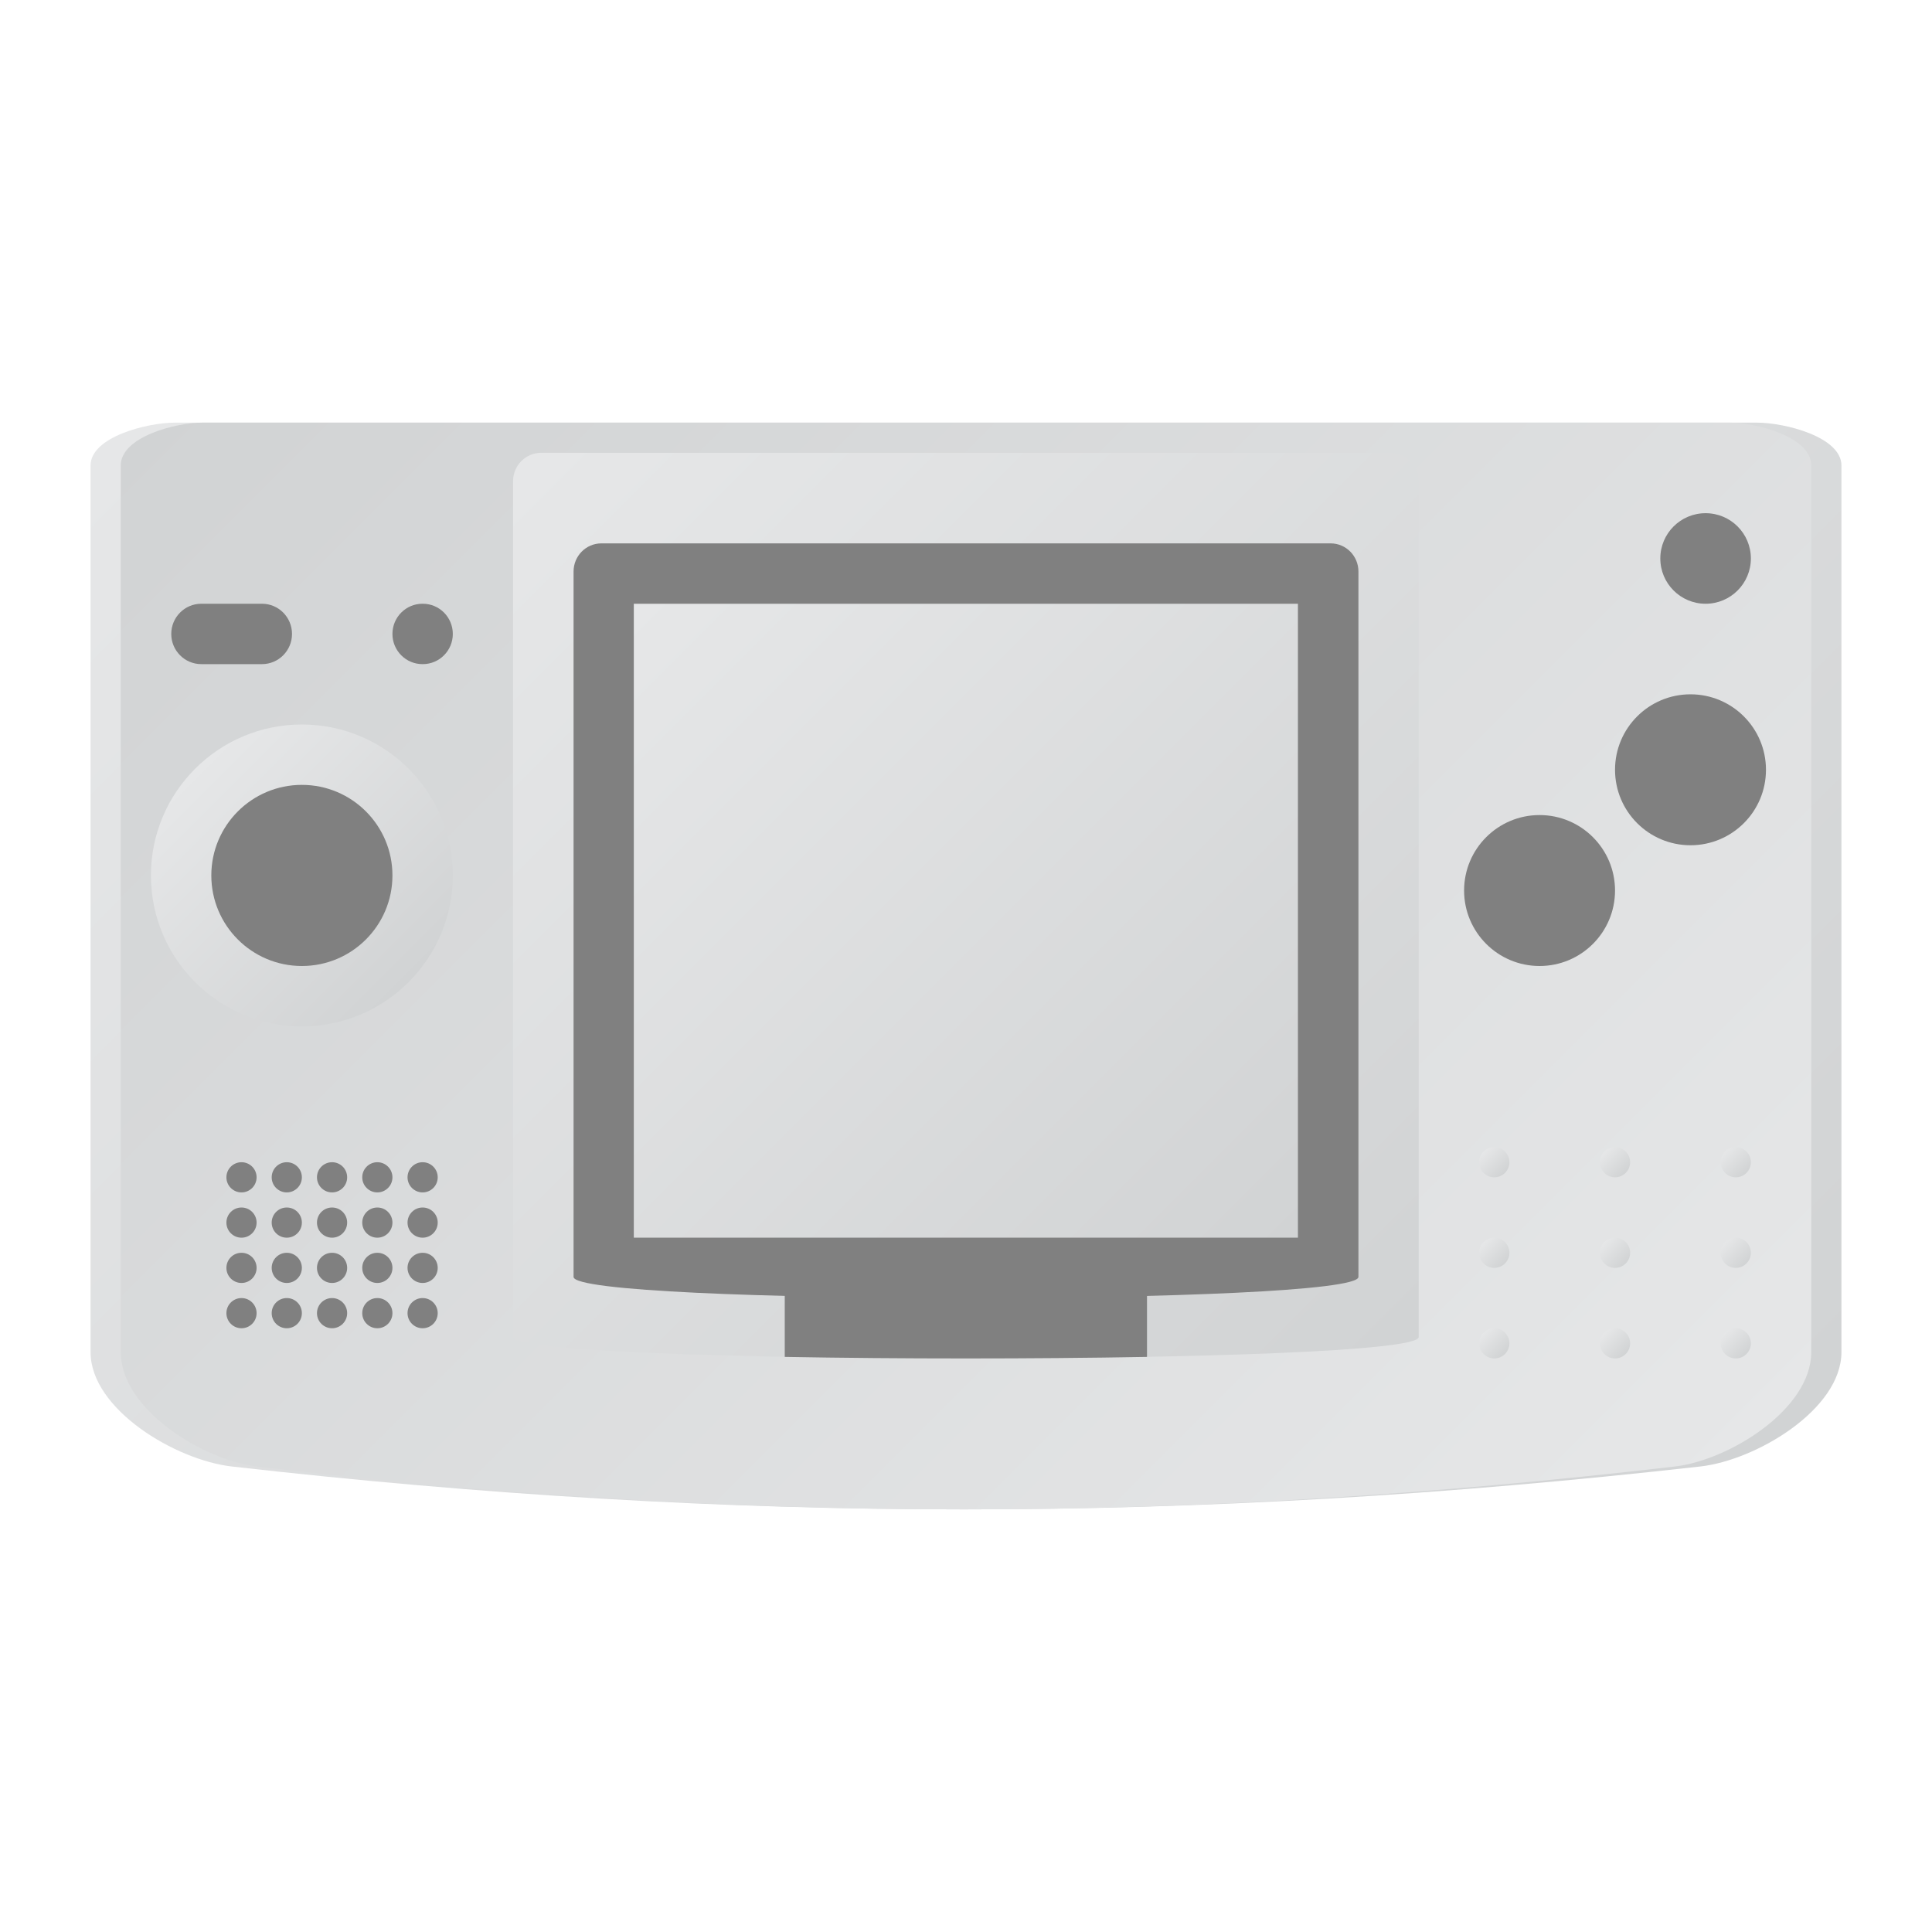 <?xml version="1.0" encoding="UTF-8" standalone="no"?>
<svg
   xmlns:dc="http://purl.org/dc/elements/1.1/"
   xmlns:cc="http://creativecommons.org/ns#"
   xmlns:rdf="http://www.w3.org/1999/02/22-rdf-syntax-ns#"
   xmlns:svg="http://www.w3.org/2000/svg"
   xmlns="http://www.w3.org/2000/svg"
   viewBox="0 0 320 320"
   height="320"
   width="320"
   xml:space="preserve"
   version="1.1"
   id="svg2"><defs
     id="defs6"><clipPath
       id="clipPath16"
       clipPathUnits="userSpaceOnUse"><path
         id="path18"
         d="M 23.225,200 C 19.484,200 12,198.105 12,194.315 l 0,0 L 12,76.84 C 12,69.26 23.261,62.529 30.71,61.682 l 0,0 c 66.522,-7.572 127.226,-7.579 194.581,0 l 0,0 C 232.728,62.519 244,69.26 244,76.84 l 0,0 0,117.475 c 0,3.79 -7.484,5.685 -11.226,5.685 l 0,0 -209.549,0 z" /></clipPath><linearGradient
       id="linearGradient24"
       spreadMethod="pad"
       gradientTransform="matrix(177.344,-177.344,-177.344,-177.344,39.328,222.907)"
       gradientUnits="userSpaceOnUse"
       y2="0"
       x2="1"
       y1="0"
       x1="0"><stop
         id="stop26"
         offset="0"
         style="stop-opacity:1;stop-color:#e6e7e8" /><stop
         id="stop28"
         offset="1"
         style="stop-opacity:1;stop-color:#d1d3d4" /></linearGradient><clipPath
       id="clipPath36"
       clipPathUnits="userSpaceOnUse"><path
         id="path38"
         d="M 26.839,200 C 23.225,200 16,198.105 16,194.315 l 0,0 L 16,76.84 C 16,69.26 26.873,62.529 34.064,61.682 l 0,0 c 64.229,-7.572 122.839,-7.579 187.872,0 l 0,0 C 229.117,62.519 240,69.26 240,76.84 l 0,0 0,117.475 c 0,3.79 -7.226,5.685 -10.838,5.685 l 0,0 -202.323,0 z" /></clipPath><linearGradient
       id="linearGradient44"
       spreadMethod="pad"
       gradientTransform="matrix(-173.432,173.432,173.432,173.432,214.716,47.47)"
       gradientUnits="userSpaceOnUse"
       y2="0"
       x2="1"
       y1="0"
       x1="0"><stop
         id="stop46"
         offset="0"
         style="stop-opacity:1;stop-color:#e6e7e8" /><stop
         id="stop48"
         offset="1"
         style="stop-opacity:1;stop-color:#d1d3d4" /></linearGradient><clipPath
       id="clipPath56"
       clipPathUnits="userSpaceOnUse"><path
         id="path58"
         d="m 71.71,196 c -2.065,0 -3.728,-1.686 -3.728,-3.78 l 0,0 0,-113.385 c 0,-3.78 120.001,-3.78 120.001,0 l 0,0 0,113.385 c 0,2.094 -1.662,3.78 -3.728,3.78 l 0,0 -112.545,0 z" /></clipPath><linearGradient
       id="linearGradient64"
       spreadMethod="pad"
       gradientTransform="matrix(117.53,-117.53,-117.53,-117.53,69.218,195.042)"
       gradientUnits="userSpaceOnUse"
       y2="0"
       x2="1"
       y1="0"
       x1="0"><stop
         id="stop66"
         offset="0"
         style="stop-opacity:1;stop-color:#e6e7e8" /><stop
         id="stop68"
         offset="1"
         style="stop-opacity:1;stop-color:#d1d3d4" /></linearGradient><clipPath
       id="clipPath76"
       clipPathUnits="userSpaceOnUse"><path
         id="path78"
         d="M 0,256 256,256 256,0 0,0 0,256 Z" /></clipPath><clipPath
       id="clipPath88"
       clipPathUnits="userSpaceOnUse"><path
         id="path90"
         d="m 83.983,92 88,0 0,84.001 -88,0 0,-84.001 z" /></clipPath><linearGradient
       id="linearGradient96"
       spreadMethod="pad"
       gradientTransform="matrix(86,-86,-86,-86,84.983,177)"
       gradientUnits="userSpaceOnUse"
       y2="0"
       x2="1"
       y1="0"
       x1="0"><stop
         id="stop98"
         offset="0"
         style="stop-opacity:1;stop-color:#e6e7e8" /><stop
         id="stop100"
         offset="1"
         style="stop-opacity:1;stop-color:#d1d3d4" /></linearGradient><clipPath
       id="clipPath108"
       clipPathUnits="userSpaceOnUse"><path
         id="path110"
         d="M 0,256 256,256 256,0 0,0 0,256 Z" /></clipPath><clipPath
       id="clipPath136"
       clipPathUnits="userSpaceOnUse"><path
         id="path138"
         d="m 20,140 c 0,-11.045 8.954,-20 20,-20 l 0,0 c 11.045,0 20,8.955 20,20 l 0,0 c 0,11.046 -8.955,20 -20,20 l 0,0 c -11.046,0 -20,-8.954 -20,-20" /></clipPath><linearGradient
       id="linearGradient144"
       spreadMethod="pad"
       gradientTransform="matrix(28.284,-28.284,-28.284,-28.284,25.858,154.142)"
       gradientUnits="userSpaceOnUse"
       y2="0"
       x2="1"
       y1="0"
       x1="0"><stop
         id="stop146"
         offset="0"
         style="stop-opacity:1;stop-color:#e6e7e8" /><stop
         id="stop148"
         offset="1"
         style="stop-opacity:1;stop-color:#d1d3d4" /></linearGradient><clipPath
       id="clipPath156"
       clipPathUnits="userSpaceOnUse"><path
         id="path158"
         d="M 0,256 256,256 256,0 0,0 0,256 Z" /></clipPath><clipPath
       id="clipPath252"
       clipPathUnits="userSpaceOnUse"><path
         id="path254"
         d="m 196,102 c 0,-1.105 0.896,-2 2,-2 l 0,0 c 1.104,0 2,0.895 2,2 l 0,0 c 0,1.105 -0.896,2 -2,2 l 0,0 c -1.104,0 -2,-0.895 -2,-2" /></clipPath><linearGradient
       id="linearGradient260"
       spreadMethod="pad"
       gradientTransform="matrix(2.828,-2.828,-2.828,-2.828,196.586,103.414)"
       gradientUnits="userSpaceOnUse"
       y2="0"
       x2="1"
       y1="0"
       x1="0"><stop
         id="stop262"
         offset="0"
         style="stop-opacity:1;stop-color:#e6e7e8" /><stop
         id="stop264"
         offset="1"
         style="stop-opacity:1;stop-color:#d1d3d4" /></linearGradient><clipPath
       id="clipPath272"
       clipPathUnits="userSpaceOnUse"><path
         id="path274"
         d="m 212,102 c 0,-1.105 0.895,-2 2,-2 l 0,0 c 1.104,0 2,0.895 2,2 l 0,0 c 0,1.105 -0.896,2 -2,2 l 0,0 c -1.105,0 -2,-0.895 -2,-2" /></clipPath><linearGradient
       id="linearGradient280"
       spreadMethod="pad"
       gradientTransform="matrix(2.828,-2.828,-2.828,-2.828,212.586,103.414)"
       gradientUnits="userSpaceOnUse"
       y2="0"
       x2="1"
       y1="0"
       x1="0"><stop
         id="stop282"
         offset="0"
         style="stop-opacity:1;stop-color:#e6e7e8" /><stop
         id="stop284"
         offset="1"
         style="stop-opacity:1;stop-color:#d1d3d4" /></linearGradient><clipPath
       id="clipPath292"
       clipPathUnits="userSpaceOnUse"><path
         id="path294"
         d="m 228,102 c 0,-1.105 0.895,-2 2,-2 l 0,0 c 1.105,0 2,0.895 2,2 l 0,0 c 0,1.105 -0.895,2 -2,2 l 0,0 c -1.105,0 -2,-0.895 -2,-2" /></clipPath><linearGradient
       id="linearGradient300"
       spreadMethod="pad"
       gradientTransform="matrix(2.828,-2.828,-2.828,-2.828,228.586,103.414)"
       gradientUnits="userSpaceOnUse"
       y2="0"
       x2="1"
       y1="0"
       x1="0"><stop
         id="stop302"
         offset="0"
         style="stop-opacity:1;stop-color:#e6e7e8" /><stop
         id="stop304"
         offset="1"
         style="stop-opacity:1;stop-color:#d1d3d4" /></linearGradient><clipPath
       id="clipPath312"
       clipPathUnits="userSpaceOnUse"><path
         id="path314"
         d="m 196,90 c 0,-1.104 0.896,-2 2,-2 l 0,0 c 1.104,0 2,0.896 2,2 l 0,0 c 0,1.104 -0.896,2 -2,2 l 0,0 c -1.104,0 -2,-0.896 -2,-2" /></clipPath><linearGradient
       id="linearGradient320"
       spreadMethod="pad"
       gradientTransform="matrix(2.828,-2.828,-2.828,-2.828,196.586,91.414)"
       gradientUnits="userSpaceOnUse"
       y2="0"
       x2="1"
       y1="0"
       x1="0"><stop
         id="stop322"
         offset="0"
         style="stop-opacity:1;stop-color:#e6e7e8" /><stop
         id="stop324"
         offset="1"
         style="stop-opacity:1;stop-color:#d1d3d4" /></linearGradient><clipPath
       id="clipPath332"
       clipPathUnits="userSpaceOnUse"><path
         id="path334"
         d="m 212,90 c 0,-1.104 0.895,-2 2,-2 l 0,0 c 1.104,0 2,0.896 2,2 l 0,0 c 0,1.104 -0.896,2 -2,2 l 0,0 c -1.105,0 -2,-0.896 -2,-2" /></clipPath><linearGradient
       id="linearGradient340"
       spreadMethod="pad"
       gradientTransform="matrix(2.828,-2.828,-2.828,-2.828,212.586,91.414)"
       gradientUnits="userSpaceOnUse"
       y2="0"
       x2="1"
       y1="0"
       x1="0"><stop
         id="stop342"
         offset="0"
         style="stop-opacity:1;stop-color:#e6e7e8" /><stop
         id="stop344"
         offset="1"
         style="stop-opacity:1;stop-color:#d1d3d4" /></linearGradient><clipPath
       id="clipPath352"
       clipPathUnits="userSpaceOnUse"><path
         id="path354"
         d="m 228,90 c 0,-1.104 0.895,-2 2,-2 l 0,0 c 1.105,0 2,0.896 2,2 l 0,0 c 0,1.104 -0.895,2 -2,2 l 0,0 c -1.105,0 -2,-0.896 -2,-2" /></clipPath><linearGradient
       id="linearGradient360"
       spreadMethod="pad"
       gradientTransform="matrix(2.828,-2.828,-2.828,-2.828,228.586,91.414)"
       gradientUnits="userSpaceOnUse"
       y2="0"
       x2="1"
       y1="0"
       x1="0"><stop
         id="stop362"
         offset="0"
         style="stop-opacity:1;stop-color:#e6e7e8" /><stop
         id="stop364"
         offset="1"
         style="stop-opacity:1;stop-color:#d1d3d4" /></linearGradient><clipPath
       id="clipPath372"
       clipPathUnits="userSpaceOnUse"><path
         id="path374"
         d="m 196,78 c 0,-1.105 0.896,-2 2,-2 l 0,0 c 1.104,0 2,0.895 2,2 l 0,0 c 0,1.105 -0.896,2 -2,2 l 0,0 c -1.104,0 -2,-0.895 -2,-2" /></clipPath><linearGradient
       id="linearGradient380"
       spreadMethod="pad"
       gradientTransform="matrix(2.828,-2.828,-2.828,-2.828,196.586,79.414)"
       gradientUnits="userSpaceOnUse"
       y2="0"
       x2="1"
       y1="0"
       x1="0"><stop
         id="stop382"
         offset="0"
         style="stop-opacity:1;stop-color:#e6e7e8" /><stop
         id="stop384"
         offset="1"
         style="stop-opacity:1;stop-color:#d1d3d4" /></linearGradient><clipPath
       id="clipPath392"
       clipPathUnits="userSpaceOnUse"><path
         id="path394"
         d="m 212,78 c 0,-1.105 0.895,-2 2,-2 l 0,0 c 1.104,0 2,0.895 2,2 l 0,0 c 0,1.105 -0.896,2 -2,2 l 0,0 c -1.105,0 -2,-0.895 -2,-2" /></clipPath><linearGradient
       id="linearGradient400"
       spreadMethod="pad"
       gradientTransform="matrix(2.828,-2.828,-2.828,-2.828,212.586,79.414)"
       gradientUnits="userSpaceOnUse"
       y2="0"
       x2="1"
       y1="0"
       x1="0"><stop
         id="stop402"
         offset="0"
         style="stop-opacity:1;stop-color:#e6e7e8" /><stop
         id="stop404"
         offset="1"
         style="stop-opacity:1;stop-color:#d1d3d4" /></linearGradient><clipPath
       id="clipPath412"
       clipPathUnits="userSpaceOnUse"><path
         id="path414"
         d="m 228,78 c 0,-1.105 0.895,-2 2,-2 l 0,0 c 1.105,0 2,0.895 2,2 l 0,0 c 0,1.105 -0.895,2 -2,2 l 0,0 c -1.105,0 -2,-0.895 -2,-2" /></clipPath><linearGradient
       id="linearGradient420"
       spreadMethod="pad"
       gradientTransform="matrix(2.828,-2.828,-2.828,-2.828,228.586,79.414)"
       gradientUnits="userSpaceOnUse"
       y2="0"
       x2="1"
       y1="0"
       x1="0"><stop
         id="stop422"
         offset="0"
         style="stop-opacity:1;stop-color:#e6e7e8" /><stop
         id="stop424"
         offset="1"
         style="stop-opacity:1;stop-color:#d1d3d4" /></linearGradient></defs><g
     transform="matrix(1.25,0,0,-1.25,0,320)"
     id="g10"><g
       id="g12"><g
         clip-path="url(#clipPath16)"
         id="g14"><g
           id="g20"><g
             id="g22"><path
               id="path30"
               style="fill:url(#linearGradient24);stroke:none"
               d="M 23.225,200 C 19.484,200 12,198.105 12,194.315 l 0,0 L 12,76.84 C 12,69.26 23.261,62.529 30.71,61.682 l 0,0 c 66.522,-7.572 127.226,-7.579 194.581,0 l 0,0 C 232.728,62.519 244,69.26 244,76.84 l 0,0 0,117.475 c 0,3.79 -7.484,5.685 -11.226,5.685 l 0,0 -209.549,0 z" /></g></g></g></g><g
       id="g32"><g
         clip-path="url(#clipPath36)"
         id="g34"><g
           id="g40"><g
             id="g42"><path
               id="path50"
               style="fill:url(#linearGradient44);stroke:none"
               d="M 26.839,200 C 23.225,200 16,198.105 16,194.315 l 0,0 L 16,76.84 C 16,69.26 26.873,62.529 34.064,61.682 l 0,0 c 64.229,-7.572 122.839,-7.579 187.872,0 l 0,0 C 229.117,62.519 240,69.26 240,76.84 l 0,0 0,117.475 c 0,3.79 -7.226,5.685 -10.838,5.685 l 0,0 -202.323,0 z" /></g></g></g></g><g
       id="g52"><g
         clip-path="url(#clipPath56)"
         id="g54"><g
           id="g60"><g
             id="g62"><path
               id="path70"
               style="fill:url(#linearGradient64);stroke:none"
               d="m 71.71,196 c -2.065,0 -3.728,-1.686 -3.728,-3.78 l 0,0 0,-113.385 c 0,-3.78 120.001,-3.78 120.001,0 l 0,0 0,113.385 c 0,2.094 -1.662,3.78 -3.728,3.78 l 0,0 -112.545,0 z" /></g></g></g></g><g
       id="g72"><g
         clip-path="url(#clipPath76)"
         id="g74"><g
           transform="translate(79.692,184)"
           id="g80"><path
             id="path82"
             style="fill:#808080;fill-opacity:1;fill-rule:nonzero;stroke:none"
             d="m 0,0 96.617,0 c 2.045,0 3.691,-1.667 3.691,-3.738 l 0,-93.458 c 0,-3.739 -104,-3.739 -104,0 l 0,93.458 C -3.692,-1.667 -2.045,0 0,0" /></g></g></g><g
       id="g84"><g
         clip-path="url(#clipPath88)"
         id="g86"><g
           id="g92"><g
             id="g94"><path
               id="path102"
               style="fill:url(#linearGradient96);stroke:none"
               d="m 83.983,92 88,0 0,84.001 -88,0 0,-84.001 z" /></g></g></g></g><g
       id="g104"><g
         clip-path="url(#clipPath108)"
         id="g106"><g
           transform="translate(151.983,76.205)"
           id="g112"><path
             id="path114"
             style="fill:#808080;fill-opacity:1;fill-rule:nonzero;stroke:none"
             d="m 0,0 0,10.399 -48,0 L -48,0 c 15.216,-0.273 32.784,-0.273 48,0" /></g><g
           transform="translate(26.669,176)"
           id="g116"><path
             id="path118"
             style="fill:#808080;fill-opacity:1;fill-rule:nonzero;stroke:none"
             d="m 0,0 8.049,0 c 2.195,0 3.975,-1.791 3.975,-4 0,-2.209 -1.78,-4 -3.975,-4 L 0,-8 c -2.196,0 -3.976,1.791 -3.976,4 0,2.209 1.78,4 3.976,4" /></g><g
           transform="translate(55.976,176)"
           id="g120"><path
             id="path122"
             style="fill:#808080;fill-opacity:1;fill-rule:nonzero;stroke:none"
             d="m 0,0 0.049,0 c 2.195,0 3.975,-1.791 3.975,-4 0,-2.209 -1.78,-4 -3.975,-4 L 0,-8 c -2.196,0 -3.976,1.791 -3.976,4 0,2.209 1.78,4 3.976,4" /></g><g
           transform="translate(214,138)"
           id="g124"><path
             id="path126"
             style="fill:#808080;fill-opacity:1;fill-rule:nonzero;stroke:none"
             d="m 0,0 c 0,-5.523 -4.477,-10 -10,-10 -5.523,0 -10,4.477 -10,10 0,5.523 4.477,10 10,10 C -4.477,10 0,5.523 0,0" /></g><g
           transform="translate(234,154)"
           id="g128"><path
             id="path130"
             style="fill:#808080;fill-opacity:1;fill-rule:nonzero;stroke:none"
             d="m 0,0 c 0,-5.523 -4.477,-10 -10,-10 -5.523,0 -10,4.477 -10,10 0,5.523 4.477,10 10,10 C -4.477,10 0,5.523 0,0" /></g></g></g><g
       id="g132"><g
         clip-path="url(#clipPath136)"
         id="g134"><g
           id="g140"><g
             id="g142"><path
               id="path150"
               style="fill:url(#linearGradient144);stroke:none"
               d="m 20,140 c 0,-11.045 8.954,-20 20,-20 l 0,0 c 11.045,0 20,8.955 20,20 l 0,0 c 0,11.046 -8.955,20 -20,20 l 0,0 c -11.046,0 -20,-8.954 -20,-20" /></g></g></g></g><g
       id="g152"><g
         clip-path="url(#clipPath156)"
         id="g154"><g
           transform="translate(52,140)"
           id="g160"><path
             id="path162"
             style="fill:#808080;fill-opacity:1;fill-rule:nonzero;stroke:none"
             d="m 0,0 c 0,-6.627 -5.373,-12 -12,-12 -6.627,0 -12,5.373 -12,12 0,6.627 5.373,12 12,12 C -5.373,12 0,6.627 0,0" /></g><g
           transform="translate(232,182)"
           id="g164"><path
             id="path166"
             style="fill:#808080;fill-opacity:1;fill-rule:nonzero;stroke:none"
             d="m 0,0 c 0,-3.314 -2.686,-6 -6,-6 -3.314,0 -6,2.686 -6,6 0,3.314 2.686,6 6,6 3.314,0 6,-2.686 6,-6" /></g><g
           transform="translate(34,100)"
           id="g168"><path
             id="path170"
             style="fill:#808080;fill-opacity:1;fill-rule:nonzero;stroke:none"
             d="m 0,0 c 0,-1.105 -0.895,-2 -2,-2 -1.105,0 -2,0.895 -2,2 0,1.105 0.895,2 2,2 1.105,0 2,-0.895 2,-2" /></g><g
           transform="translate(40,100)"
           id="g172"><path
             id="path174"
             style="fill:#808080;fill-opacity:1;fill-rule:nonzero;stroke:none"
             d="m 0,0 c 0,-1.105 -0.895,-2 -2,-2 -1.105,0 -2,0.895 -2,2 0,1.105 0.895,2 2,2 1.105,0 2,-0.895 2,-2" /></g><g
           transform="translate(46,100)"
           id="g176"><path
             id="path178"
             style="fill:#808080;fill-opacity:1;fill-rule:nonzero;stroke:none"
             d="m 0,0 c 0,-1.105 -0.895,-2 -2,-2 -1.105,0 -2,0.895 -2,2 0,1.105 0.895,2 2,2 1.105,0 2,-0.895 2,-2" /></g><g
           transform="translate(52,100)"
           id="g180"><path
             id="path182"
             style="fill:#808080;fill-opacity:1;fill-rule:nonzero;stroke:none"
             d="m 0,0 c 0,-1.105 -0.895,-2 -2,-2 -1.105,0 -2,0.895 -2,2 0,1.105 0.895,2 2,2 1.105,0 2,-0.895 2,-2" /></g><g
           transform="translate(58,100)"
           id="g184"><path
             id="path186"
             style="fill:#808080;fill-opacity:1;fill-rule:nonzero;stroke:none"
             d="m 0,0 c 0,-1.105 -0.895,-2 -2,-2 -1.105,0 -2,0.895 -2,2 0,1.105 0.895,2 2,2 1.105,0 2,-0.895 2,-2" /></g><g
           transform="translate(34,94)"
           id="g188"><path
             id="path190"
             style="fill:#808080;fill-opacity:1;fill-rule:nonzero;stroke:none"
             d="m 0,0 c 0,-1.105 -0.895,-2 -2,-2 -1.105,0 -2,0.895 -2,2 0,1.105 0.895,2 2,2 1.105,0 2,-0.895 2,-2" /></g><g
           transform="translate(40,94)"
           id="g192"><path
             id="path194"
             style="fill:#808080;fill-opacity:1;fill-rule:nonzero;stroke:none"
             d="m 0,0 c 0,-1.105 -0.895,-2 -2,-2 -1.105,0 -2,0.895 -2,2 0,1.105 0.895,2 2,2 1.105,0 2,-0.895 2,-2" /></g><g
           transform="translate(46,94)"
           id="g196"><path
             id="path198"
             style="fill:#808080;fill-opacity:1;fill-rule:nonzero;stroke:none"
             d="m 0,0 c 0,-1.105 -0.895,-2 -2,-2 -1.105,0 -2,0.895 -2,2 0,1.105 0.895,2 2,2 1.105,0 2,-0.895 2,-2" /></g><g
           transform="translate(52,94)"
           id="g200"><path
             id="path202"
             style="fill:#808080;fill-opacity:1;fill-rule:nonzero;stroke:none"
             d="m 0,0 c 0,-1.105 -0.895,-2 -2,-2 -1.105,0 -2,0.895 -2,2 0,1.105 0.895,2 2,2 1.105,0 2,-0.895 2,-2" /></g><g
           transform="translate(58,94)"
           id="g204"><path
             id="path206"
             style="fill:#808080;fill-opacity:1;fill-rule:nonzero;stroke:none"
             d="m 0,0 c 0,-1.105 -0.895,-2 -2,-2 -1.105,0 -2,0.895 -2,2 0,1.105 0.895,2 2,2 1.105,0 2,-0.895 2,-2" /></g><g
           transform="translate(34,88)"
           id="g208"><path
             id="path210"
             style="fill:#808080;fill-opacity:1;fill-rule:nonzero;stroke:none"
             d="m 0,0 c 0,-1.105 -0.895,-2 -2,-2 -1.105,0 -2,0.895 -2,2 0,1.105 0.895,2 2,2 1.105,0 2,-0.895 2,-2" /></g><g
           transform="translate(40,88)"
           id="g212"><path
             id="path214"
             style="fill:#808080;fill-opacity:1;fill-rule:nonzero;stroke:none"
             d="m 0,0 c 0,-1.105 -0.895,-2 -2,-2 -1.105,0 -2,0.895 -2,2 0,1.105 0.895,2 2,2 1.105,0 2,-0.895 2,-2" /></g><g
           transform="translate(46,88)"
           id="g216"><path
             id="path218"
             style="fill:#808080;fill-opacity:1;fill-rule:nonzero;stroke:none"
             d="m 0,0 c 0,-1.105 -0.895,-2 -2,-2 -1.105,0 -2,0.895 -2,2 0,1.105 0.895,2 2,2 1.105,0 2,-0.895 2,-2" /></g><g
           transform="translate(52,88)"
           id="g220"><path
             id="path222"
             style="fill:#808080;fill-opacity:1;fill-rule:nonzero;stroke:none"
             d="m 0,0 c 0,-1.105 -0.895,-2 -2,-2 -1.105,0 -2,0.895 -2,2 0,1.105 0.895,2 2,2 1.105,0 2,-0.895 2,-2" /></g><g
           transform="translate(58,88)"
           id="g224"><path
             id="path226"
             style="fill:#808080;fill-opacity:1;fill-rule:nonzero;stroke:none"
             d="m 0,0 c 0,-1.105 -0.895,-2 -2,-2 -1.105,0 -2,0.895 -2,2 0,1.105 0.895,2 2,2 1.105,0 2,-0.895 2,-2" /></g><g
           transform="translate(34,82)"
           id="g228"><path
             id="path230"
             style="fill:#808080;fill-opacity:1;fill-rule:nonzero;stroke:none"
             d="m 0,0 c 0,-1.105 -0.895,-2 -2,-2 -1.105,0 -2,0.895 -2,2 0,1.105 0.895,2 2,2 1.105,0 2,-0.895 2,-2" /></g><g
           transform="translate(40,82)"
           id="g232"><path
             id="path234"
             style="fill:#808080;fill-opacity:1;fill-rule:nonzero;stroke:none"
             d="m 0,0 c 0,-1.105 -0.895,-2 -2,-2 -1.105,0 -2,0.895 -2,2 0,1.105 0.895,2 2,2 1.105,0 2,-0.895 2,-2" /></g><g
           transform="translate(46,82)"
           id="g236"><path
             id="path238"
             style="fill:#808080;fill-opacity:1;fill-rule:nonzero;stroke:none"
             d="m 0,0 c 0,-1.105 -0.895,-2 -2,-2 -1.105,0 -2,0.895 -2,2 0,1.105 0.895,2 2,2 1.105,0 2,-0.895 2,-2" /></g><g
           transform="translate(52,82)"
           id="g240"><path
             id="path242"
             style="fill:#808080;fill-opacity:1;fill-rule:nonzero;stroke:none"
             d="m 0,0 c 0,-1.105 -0.895,-2 -2,-2 -1.105,0 -2,0.895 -2,2 0,1.105 0.895,2 2,2 1.105,0 2,-0.895 2,-2" /></g><g
           transform="translate(58,82)"
           id="g244"><path
             id="path246"
             style="fill:#808080;fill-opacity:1;fill-rule:nonzero;stroke:none"
             d="m 0,0 c 0,-1.105 -0.895,-2 -2,-2 -1.105,0 -2,0.895 -2,2 0,1.105 0.895,2 2,2 1.105,0 2,-0.895 2,-2" /></g></g></g><g
       id="g248"><g
         clip-path="url(#clipPath252)"
         id="g250"><g
           id="g256"><g
             id="g258"><path
               id="path266"
               style="fill:url(#linearGradient260);stroke:none"
               d="m 196,102 c 0,-1.105 0.896,-2 2,-2 l 0,0 c 1.104,0 2,0.895 2,2 l 0,0 c 0,1.105 -0.896,2 -2,2 l 0,0 c -1.104,0 -2,-0.895 -2,-2" /></g></g></g></g><g
       id="g268"><g
         clip-path="url(#clipPath272)"
         id="g270"><g
           id="g276"><g
             id="g278"><path
               id="path286"
               style="fill:url(#linearGradient280);stroke:none"
               d="m 212,102 c 0,-1.105 0.895,-2 2,-2 l 0,0 c 1.104,0 2,0.895 2,2 l 0,0 c 0,1.105 -0.896,2 -2,2 l 0,0 c -1.105,0 -2,-0.895 -2,-2" /></g></g></g></g><g
       id="g288"><g
         clip-path="url(#clipPath292)"
         id="g290"><g
           id="g296"><g
             id="g298"><path
               id="path306"
               style="fill:url(#linearGradient300);stroke:none"
               d="m 228,102 c 0,-1.105 0.895,-2 2,-2 l 0,0 c 1.105,0 2,0.895 2,2 l 0,0 c 0,1.105 -0.895,2 -2,2 l 0,0 c -1.105,0 -2,-0.895 -2,-2" /></g></g></g></g><g
       id="g308"><g
         clip-path="url(#clipPath312)"
         id="g310"><g
           id="g316"><g
             id="g318"><path
               id="path326"
               style="fill:url(#linearGradient320);stroke:none"
               d="m 196,90 c 0,-1.104 0.896,-2 2,-2 l 0,0 c 1.104,0 2,0.896 2,2 l 0,0 c 0,1.104 -0.896,2 -2,2 l 0,0 c -1.104,0 -2,-0.896 -2,-2" /></g></g></g></g><g
       id="g328"><g
         clip-path="url(#clipPath332)"
         id="g330"><g
           id="g336"><g
             id="g338"><path
               id="path346"
               style="fill:url(#linearGradient340);stroke:none"
               d="m 212,90 c 0,-1.104 0.895,-2 2,-2 l 0,0 c 1.104,0 2,0.896 2,2 l 0,0 c 0,1.104 -0.896,2 -2,2 l 0,0 c -1.105,0 -2,-0.896 -2,-2" /></g></g></g></g><g
       id="g348"><g
         clip-path="url(#clipPath352)"
         id="g350"><g
           id="g356"><g
             id="g358"><path
               id="path366"
               style="fill:url(#linearGradient360);stroke:none"
               d="m 228,90 c 0,-1.104 0.895,-2 2,-2 l 0,0 c 1.105,0 2,0.896 2,2 l 0,0 c 0,1.104 -0.895,2 -2,2 l 0,0 c -1.105,0 -2,-0.896 -2,-2" /></g></g></g></g><g
       id="g368"><g
         clip-path="url(#clipPath372)"
         id="g370"><g
           id="g376"><g
             id="g378"><path
               id="path386"
               style="fill:url(#linearGradient380);stroke:none"
               d="m 196,78 c 0,-1.105 0.896,-2 2,-2 l 0,0 c 1.104,0 2,0.895 2,2 l 0,0 c 0,1.105 -0.896,2 -2,2 l 0,0 c -1.104,0 -2,-0.895 -2,-2" /></g></g></g></g><g
       id="g388"><g
         clip-path="url(#clipPath392)"
         id="g390"><g
           id="g396"><g
             id="g398"><path
               id="path406"
               style="fill:url(#linearGradient400);stroke:none"
               d="m 212,78 c 0,-1.105 0.895,-2 2,-2 l 0,0 c 1.104,0 2,0.895 2,2 l 0,0 c 0,1.105 -0.896,2 -2,2 l 0,0 c -1.105,0 -2,-0.895 -2,-2" /></g></g></g></g><g
       id="g408"><g
         clip-path="url(#clipPath412)"
         id="g410"><g
           id="g416"><g
             id="g418"><path
               id="path426"
               style="fill:url(#linearGradient420);stroke:none"
               d="m 228,78 c 0,-1.105 0.895,-2 2,-2 l 0,0 c 1.105,0 2,0.895 2,2 l 0,0 c 0,1.105 -0.895,2 -2,2 l 0,0 c -1.105,0 -2,-0.895 -2,-2" /></g></g></g></g></g></svg>